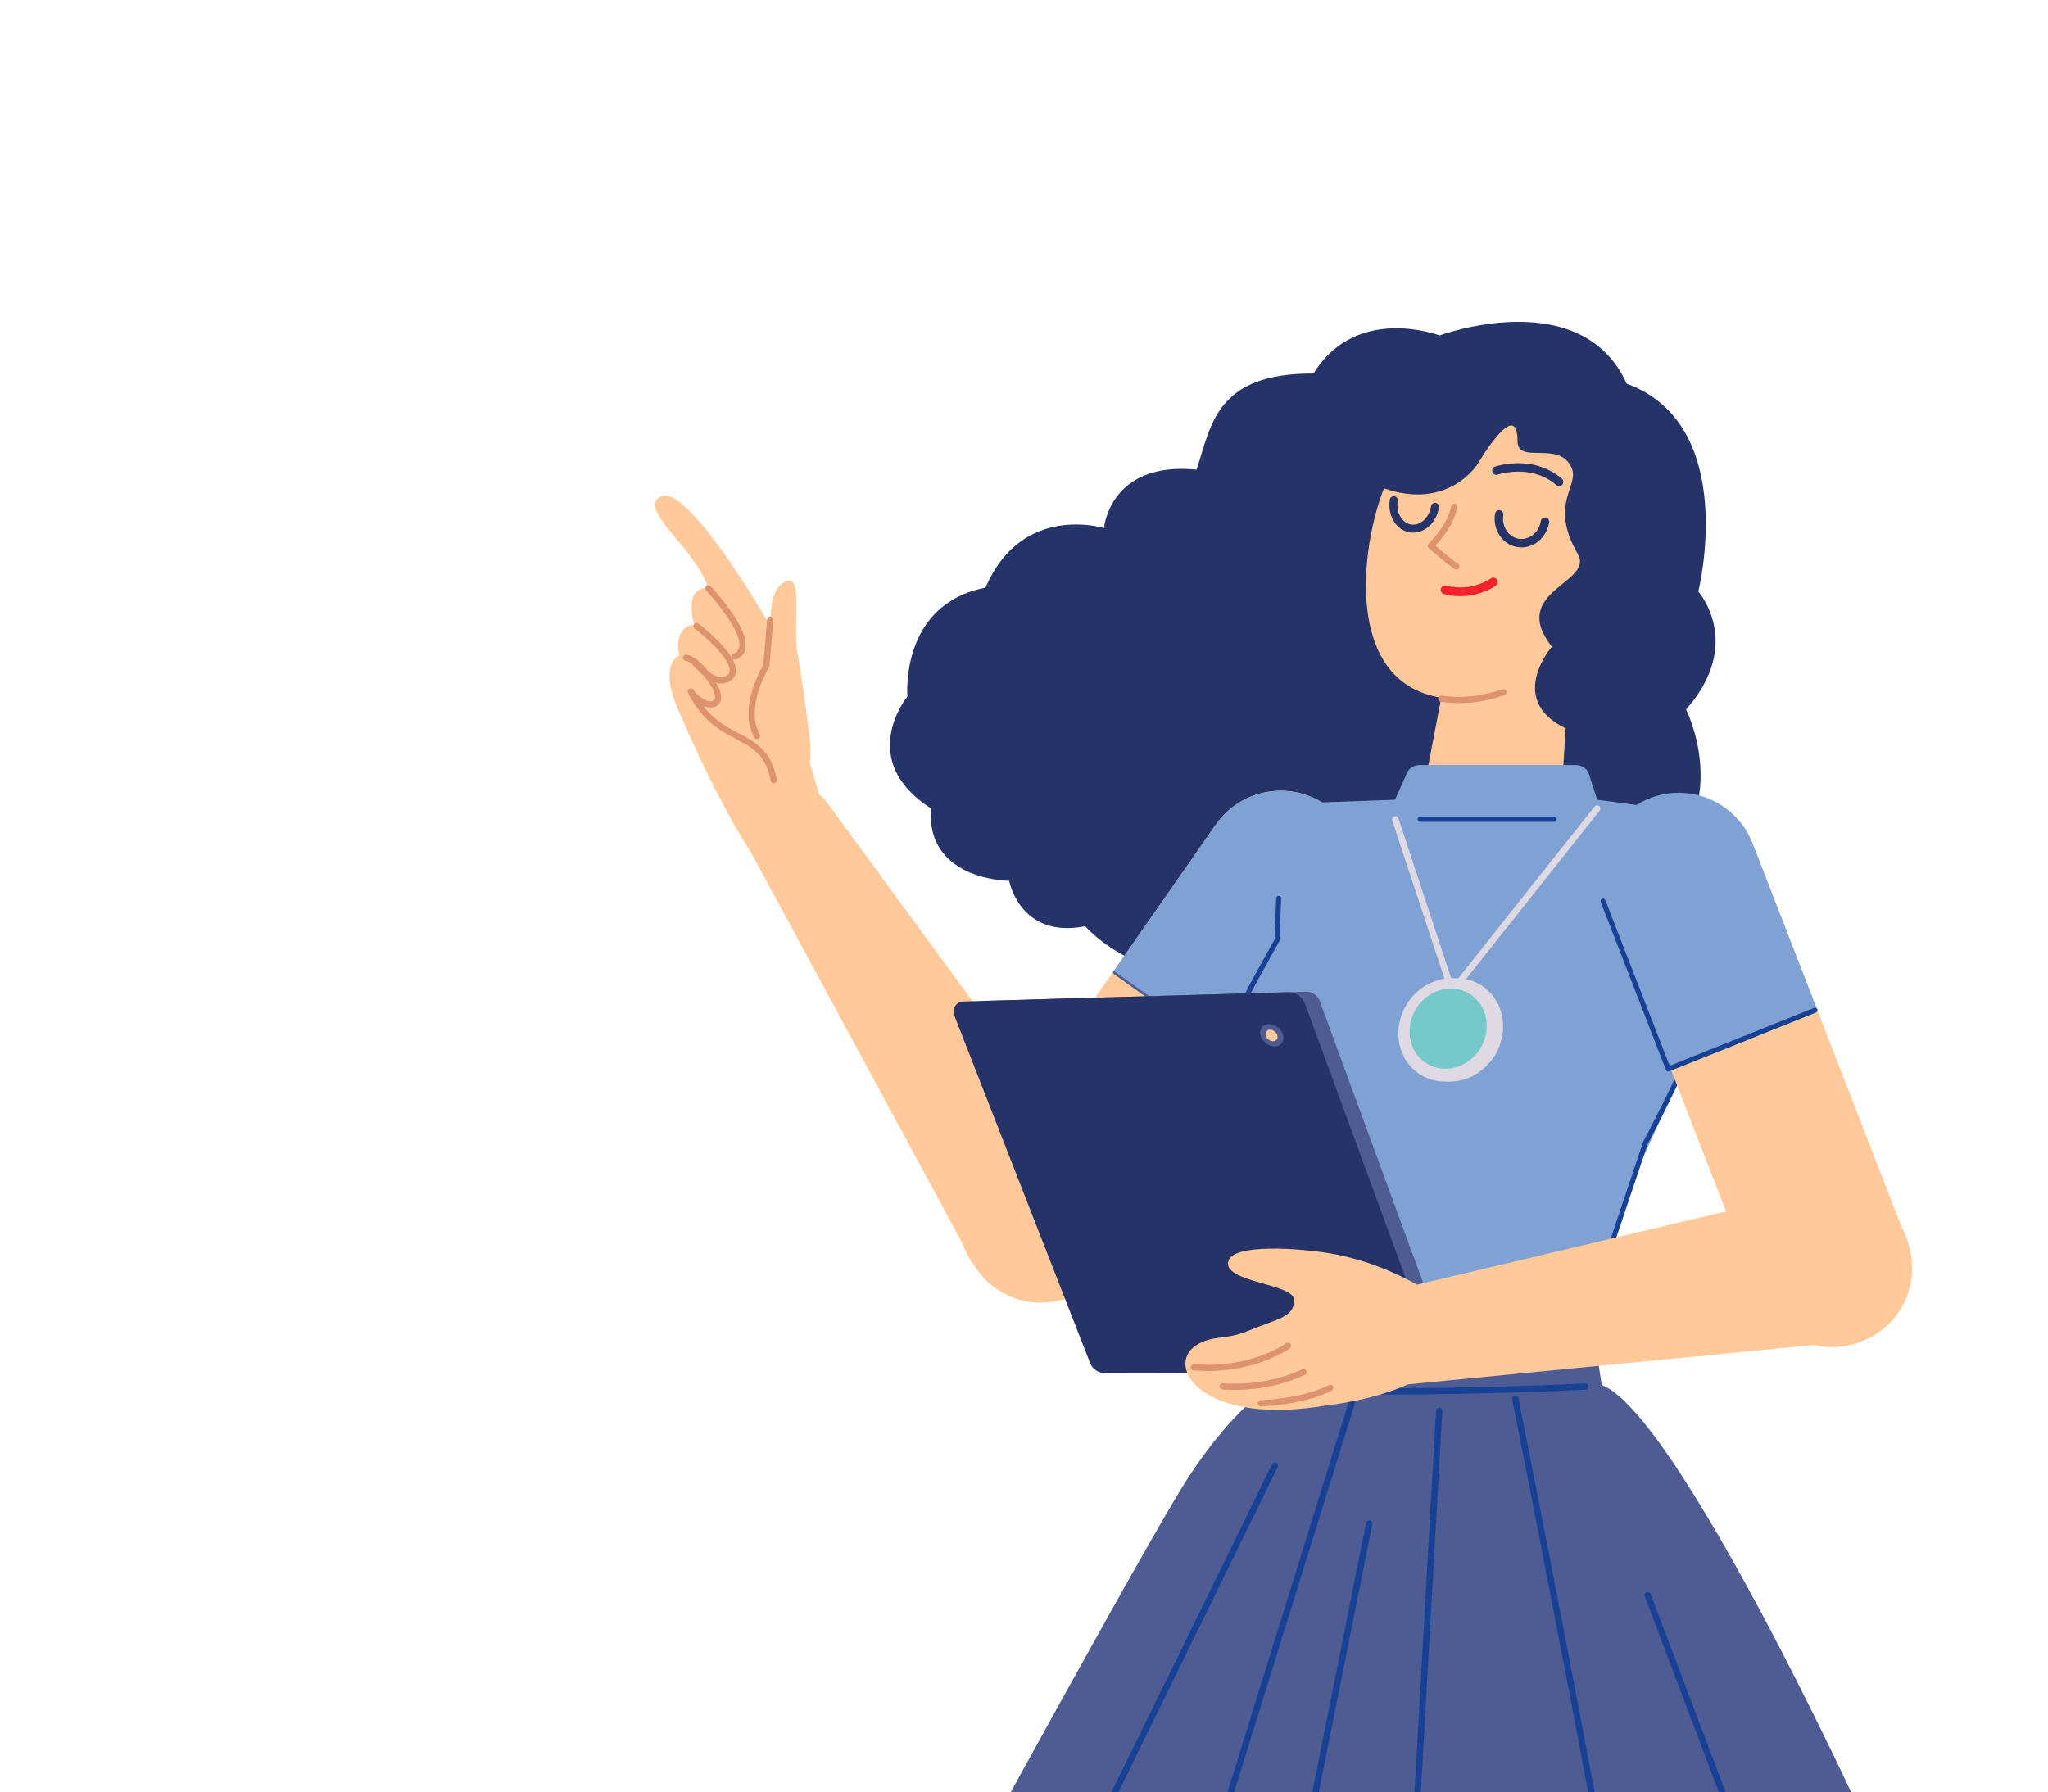 <svg width="1170" height="1024" viewBox="0 0 1170 1024" fill="none" xmlns="http://www.w3.org/2000/svg">
<path fill-rule="evenodd" clip-rule="evenodd" d="M994.976 1828.39C1014.81 1825.94 1029.16 1812.75 1027.5 1792.84L991.883 1362.53C989.318 1331.85 961.743 1309.47 931.187 1313.25C900.626 1317.03 879.345 1345.46 884.34 1375.84L958.153 1801.98C961.394 1821.69 975.143 1830.85 994.976 1828.39Z" fill="#FFC999"/>
<path fill-rule="evenodd" clip-rule="evenodd" d="M752.039 1822.31C732.058 1822.77 715.274 1807.39 714.01 1787.45L686.982 1360.99C685.032 1330.27 709.038 1304.1 739.819 1303.37C770.608 1302.64 795.816 1327.66 795.314 1358.44L788.383 1785.7C788.06 1805.68 772.02 1821.83 752.039 1822.31Z" fill="#FFC999"/>
<path fill-rule="evenodd" clip-rule="evenodd" d="M730.443 905.038C694.171 905.89 665.713 936.427 667.43 972.66L685.877 1362.19C687.298 1392.19 712.412 1415.57 742.448 1414.87C772.485 1414.16 796.469 1389.62 796.473 1359.59L796.572 969.621C796.581 933.348 766.715 904.187 730.443 905.038Z" fill="#FFC999"/>
<path fill-rule="evenodd" clip-rule="evenodd" d="M882.218 917.819C918.225 913.365 950.844 939.416 954.444 975.51L993.15 1363.55C996.131 1393.44 974.707 1420.24 944.89 1423.93C915.074 1427.62 887.759 1406.84 883.356 1377.14L826.243 991.375C820.93 955.491 846.21 922.279 882.218 917.819Z" fill="#FFC999"/>
<path fill-rule="evenodd" clip-rule="evenodd" d="M630.667 301.771C630.667 301.771 583.806 287.139 563.014 335.809C513.822 345.274 518.385 397.999 518.385 397.999C518.385 397.999 488.663 434.088 531.781 461.905C528.961 503.306 576.535 503.306 576.535 503.306C576.535 503.306 582.618 536.612 619.948 529.267C653.253 564.922 725.878 570.453 757.115 538.369C801.555 584.099 896.726 552.177 891.211 516.038C950.719 521.895 989.295 463.971 963.254 405.366C996.5 367.623 970.229 338.005 970.229 338.005C970.229 338.005 994.012 242.897 929.299 219.23C903.289 161.809 822.397 191.674 822.397 191.674C822.397 191.674 774.864 173.609 750.409 213.449C694.115 213.109 691.86 243.713 683.58 268.384C633.967 263.306 630.667 301.771 630.667 301.771Z" fill="#253368"/>
<path fill-rule="evenodd" clip-rule="evenodd" d="M790.648 279.059C828.086 291.98 844.458 264.709 844.458 264.709C844.458 264.709 866.922 226.213 866.958 252.063C866.981 265.798 890.535 251.341 897.77 267.138C902.639 277.769 884.639 287.583 901.357 316.529C911.044 333.295 861.574 337.525 886.549 369.568C886.549 369.568 860.332 399.617 894.439 416.239L891.974 455.99C890.539 479.124 869.455 495.974 846.561 492.277C824.737 488.755 810.136 467.902 814.287 446.193L823.379 398.698C767.718 389.798 777.24 312.886 790.648 279.059Z" fill="#FFC999"/>
<path fill-rule="evenodd" clip-rule="evenodd" d="M469.309 459.089L441.066 359.312C441.066 359.312 394.81 278.353 378.106 283.332C362.591 290.121 397.661 313.295 404.614 336.169C389.847 335.112 396.554 357.071 396.554 357.071C396.554 357.071 384.8 356.645 387.96 374.536C377.044 380.993 385.795 401.528 385.795 401.528C385.795 401.528 407.726 455.615 432.024 491.692C432.024 491.692 472.335 522.812 469.309 459.089Z" fill="#FFC999"/>
<path fill-rule="evenodd" clip-rule="evenodd" d="M463.033 425.376C463.033 425.376 458.819 391.156 455.668 373.727C452.516 356.294 459.882 324.811 447.164 333.151C438.614 338.762 440.103 357.49 440.412 371.302C440.717 385.11 418.405 417.843 435.033 440.502C446.267 455.815 463.979 457.823 463.033 425.376Z" fill="#FFC999"/>
<path fill-rule="evenodd" clip-rule="evenodd" d="M437.103 452.297C448.683 444.602 464.27 447.376 472.483 458.593L631.047 675.105C644.963 695.482 639.534 723.299 618.975 736.954C598.236 750.726 570.222 744.717 556.966 723.649L428.617 486.316C422.219 474.489 425.9 459.74 437.103 452.297Z" fill="#FFC999"/>
<path d="M855.148 331.124C854.338 330.005 852.774 329.755 851.655 330.565L851.339 330.778C851.129 330.914 850.842 331.092 850.482 331.301C849.451 331.902 848.249 332.507 846.896 333.073C840.62 335.701 833.591 336.569 826.192 334.639C824.855 334.29 823.488 335.091 823.14 336.427C822.791 337.763 823.592 339.129 824.929 339.478C833.49 341.711 841.61 340.708 848.829 337.686C851.518 336.56 853.478 335.419 854.589 334.616C855.708 333.806 855.958 332.243 855.148 331.124Z" fill="#F5222D"/>
<path d="M856.844 291.541C855.531 291.332 854.297 292.226 854.087 293.538C852.629 302.669 858.307 311.246 866.898 312.625C875.486 313.993 883.56 307.612 885.018 298.483C885.228 297.17 884.333 295.936 883.02 295.727C881.707 295.517 880.473 296.411 880.263 297.724C879.211 304.313 873.525 308.807 867.659 307.872C861.788 306.93 857.789 300.889 858.842 294.297C859.051 292.984 858.157 291.751 856.844 291.541Z" fill="#253368"/>
<path d="M796.607 283.582C795.361 283.382 794.19 284.23 793.99 285.475C792.544 294.497 797.529 302.956 805.385 304.211C813.239 305.467 820.613 298.988 822.059 289.967C822.259 288.721 821.411 287.55 820.165 287.351C818.92 287.151 817.748 287.999 817.549 289.244C816.475 295.945 811.26 300.526 806.106 299.702C800.952 298.878 797.427 292.897 798.501 286.198C798.701 284.952 797.853 283.781 796.607 283.582Z" fill="#253368"/>
<path d="M881.933 267.305C874.03 264.243 865.689 264.093 857.934 265.656L856.687 265.924C855.529 266.19 854.645 266.443 854.078 266.636C852.819 267.062 852.144 268.429 852.571 269.688C852.998 270.946 854.365 271.621 855.624 271.194L856.154 271.028C856.784 270.845 857.71 270.611 858.886 270.374C865.818 268.977 873.272 269.111 880.194 271.793C883.419 273.042 886.403 274.817 889.106 277.173C890.109 278.047 891.629 277.942 892.503 276.941C893.377 275.939 893.273 274.419 892.27 273.545C889.137 270.815 885.67 268.752 881.933 267.305Z" fill="#253368"/>
<path fill-rule="evenodd" clip-rule="evenodd" d="M566.9 733.182C546.449 718.931 541.432 690.805 555.693 670.36L694.622 471.16C708.882 450.72 737.013 445.701 757.465 459.952C777.912 474.203 782.928 502.329 768.672 522.774L629.739 721.974C615.483 742.418 587.352 747.433 566.9 733.182Z" fill="#FFC999"/>
<path d="M770.558 522.35C769.984 521.95 769.218 522.031 768.739 522.507L768.574 522.704L710.505 605.962L638.183 554.389C637.613 553.982 636.846 554.055 636.362 554.526L636.194 554.721C635.788 555.291 635.86 556.057 636.332 556.541L636.527 556.709L710.022 609.12C710.596 609.53 711.369 609.453 711.852 608.974L712.019 608.775L770.912 524.334C771.363 523.689 771.204 522.8 770.558 522.35Z" fill="#4E5C93"/>
<path fill-rule="evenodd" clip-rule="evenodd" d="M709.777 607.218L768.675 522.772C782.873 502.417 777.829 474.148 757.463 459.955C737.101 445.762 708.822 450.803 694.624 471.163L636.287 554.802L709.777 607.218Z" fill="#80A1D4"/>
<path fill-rule="evenodd" clip-rule="evenodd" d="M729.585 533.115C719.942 554.12 702.077 590.277 699.858 614.164C696.253 652.893 721.475 681.709 721.475 681.709C721.475 681.709 721.73 670.322 724.178 770.659C839.714 790.92 913.379 769.377 913.379 769.377L911.129 742.779L929.89 679.908C929.89 679.908 941.291 656.492 964.715 604.26C980.997 567.946 979.867 522.929 977.662 498.859C976.716 488.547 981.616 467.017 971.381 465.408C936.606 459.941 912.474 456.997 912.474 456.997L908.242 443.996C907.677 440.061 904.306 437.139 900.329 437.139H810.92C807.271 437.139 804.088 439.608 803.182 443.144L796.915 456.997L749.794 458.677C741.541 460.295 734.404 486.144 733.543 494.507L729.585 533.115Z" fill="#80A1D4"/>
<path d="M913.607 460.548C912.879 459.971 911.853 460.023 911.188 460.628L910.98 460.851L830.255 562.602L798.926 467.687C798.635 466.805 797.75 466.286 796.861 466.426L796.565 466.498C795.683 466.789 795.163 467.674 795.304 468.563L795.375 468.858L827.788 567.066C828.223 568.385 829.863 568.759 830.831 567.855L831.028 567.642L913.91 463.173C914.551 462.364 914.416 461.189 913.607 460.548Z" fill="#DED9E2"/>
<path fill-rule="evenodd" clip-rule="evenodd" d="M806.425 574.381C797.943 588.677 801.767 606.608 814.96 614.432C828.154 622.253 845.727 617 854.205 602.704C862.687 588.404 858.867 570.473 845.669 562.653C832.475 554.833 814.906 560.085 806.425 574.381Z" fill="#DED9E2"/>
<path fill-rule="evenodd" clip-rule="evenodd" d="M803.377 574.311C794.895 588.607 798.719 606.537 811.913 614.358C825.107 622.182 842.68 616.93 851.162 602.629C859.639 588.333 855.82 570.403 842.622 562.582C829.433 554.762 811.859 560.015 803.377 574.311Z" fill="#DED9E2"/>
<path fill-rule="evenodd" clip-rule="evenodd" d="M808.762 576.801C802.177 587.902 805.145 601.822 815.393 607.894C825.636 613.966 839.278 609.893 845.859 598.792C852.445 587.691 849.482 573.772 839.233 567.699C828.99 561.622 815.348 565.701 808.762 576.801Z" fill="#75C9C8"/>
<path d="M977.621 497.431C976.834 497.456 976.214 498.111 976.236 498.898L976.361 504.565L976.38 505.647C976.573 516.937 976.593 528.866 976.329 540.03L976.244 543.244C975.889 555.359 975.194 565.096 974.103 571.645C972.864 579.072 968.106 591.688 960.732 607.946C959.444 610.787 958.087 613.713 956.67 616.711C952.765 624.971 948.58 633.409 944.395 641.569L942.281 645.668L938.881 652.156L938.724 652.48L908.423 742.792L908.356 743.384L910.935 769.595L908.692 770.034C908.053 770.156 907.373 770.281 906.655 770.411L905.547 770.609C900.126 771.567 893.844 772.526 886.775 773.421C838.52 779.531 783.901 779.561 727.634 769.526L725.341 769.108L725.148 761.816C725.005 757.041 724.789 750.481 724.51 742.393L723.402 711.127L722.438 684.815L722.26 684.179L721.57 682.895L720.466 680.778C720.154 680.17 719.83 679.531 719.495 678.863L718.985 677.84C716.52 672.86 714.055 667.458 711.755 661.83C708.484 653.828 705.826 646.039 703.995 638.724C702.226 631.651 701.283 625.216 701.283 619.572C701.283 605.446 703.157 594.605 707.362 583.422C709.467 577.823 712.171 572.042 716.066 564.664L718.004 561.054C720.622 556.254 725.678 547.137 728.605 541.867L730.834 537.853L731.009 537.22L731.91 513.356C731.94 512.569 731.326 511.908 730.539 511.878C729.84 511.852 729.239 512.333 729.094 512.993L729.061 513.248L728.175 536.77L716.494 557.874L714.345 561.824L712.767 564.814C709.232 571.597 706.703 577.075 704.693 582.419C700.365 593.931 698.432 605.112 698.432 619.572C698.432 625.474 699.407 632.133 701.229 639.415C703.096 646.875 705.797 654.789 709.116 662.908C711.111 667.79 713.227 672.501 715.362 676.919L716.43 679.104C716.954 680.162 717.455 681.156 717.93 682.081L719.603 685.258L721.934 750.548C722.277 760.816 722.477 767.562 722.499 769.908L722.501 770.3C722.501 770.987 722.991 771.576 723.667 771.701C781.468 782.421 837.622 782.517 887.134 776.249C893.538 775.438 899.304 774.575 904.378 773.706L906.043 773.416C907.193 773.213 908.254 773.018 909.226 772.834L912.785 772.122C913.402 771.986 913.845 771.465 913.898 770.856L913.897 770.591L911.225 743.405L941.333 653.606L942.875 650.691C944.099 648.361 945.464 645.735 946.933 642.87C951.131 634.683 955.328 626.219 959.247 617.929L961.336 613.468C961.677 612.734 962.013 612.005 962.345 611.28L963.329 609.123C970.805 592.64 975.622 579.867 976.916 572.114C978.129 564.828 978.855 553.834 979.179 540.098C979.407 530.491 979.424 520.327 979.303 510.487L979.192 503.472L979.086 498.818C979.064 498.031 978.408 497.411 977.621 497.431Z" fill="#164194"/>
<path fill-rule="evenodd" clip-rule="evenodd" d="M1062.7 766.78L1063.99 766.283C1086.87 757.401 1098.22 731.659 1089.34 708.785L1004.6 490.606C995.718 467.732 969.963 456.39 947.082 465.272L945.795 465.769C922.914 474.652 911.567 500.394 920.452 523.272L1005.18 741.442C1014.07 764.32 1039.82 775.663 1062.7 766.78Z" fill="#FFC999"/>
<path fill-rule="evenodd" clip-rule="evenodd" d="M911.57 790.65C952.163 793.827 1071.87 1047.1 1108.27 1138.8C1103.42 1157.27 1050.46 1193.01 1050.46 1193.01C1050.46 1193.01 1053.62 1207.71 1055.58 1216.54C1020.94 1245.02 953.943 1260.49 953.943 1260.49L953.795 1273.13C846.682 1322.43 703.248 1275.18 703.248 1275.18C703.248 1275.18 700.572 1272.44 702.491 1262.53C653.859 1261.97 549.723 1200.29 549.723 1200.29L564.526 1169.77L521.695 1125.95C521.695 1125.95 637.357 913.246 672.956 853.75C704.212 801.522 733.526 786.482 733.526 786.482C733.526 786.482 839.545 785.012 911.57 790.65Z" fill="#4E5C93"/>
<path fill-rule="evenodd" clip-rule="evenodd" d="M725.771 790.645L728.829 767.449C728.829 767.449 820.444 767.996 910.297 763.496C912.565 773.795 915.174 792.326 915.174 792.326C907.621 786.123 826.003 804.238 725.771 790.645Z" fill="#4E5C93"/>
<path d="M729.113 835.882C728.307 835.488 727.351 835.749 726.849 836.457L726.699 836.709L549.929 1197.71C549.554 1198.48 549.766 1199.4 550.438 1199.92L551.547 1200.77L553.356 1202.09C553.798 1202.41 554.267 1202.75 554.762 1203.1C558.293 1205.61 562.447 1208.39 567.198 1211.4C580.762 1219.96 596.403 1228.53 613.917 1236.52C641.142 1248.95 670.355 1258.82 701.213 1265.19C702.189 1265.4 703.144 1264.77 703.345 1263.79C703.547 1262.82 702.919 1261.86 701.943 1261.66C671.363 1255.35 642.404 1245.56 615.416 1233.24C598.056 1225.32 582.557 1216.83 569.126 1208.35C564.952 1205.71 561.248 1203.24 558.034 1200.99L556.142 1199.65L553.826 1197.96L729.94 838.295C730.334 837.49 730.074 836.535 729.365 836.032L729.113 835.882Z" fill="#164194"/>
<path d="M943.006 910.853C942.653 909.922 941.612 909.452 940.68 909.804C939.841 910.121 939.376 910.996 939.549 911.847L939.63 912.129L1055.15 1217.63L1053.26 1218.81L1050.96 1220.19C1048.96 1221.38 1046.75 1222.65 1044.35 1223.99C1034.72 1229.36 1023.92 1234.74 1012.23 1239.75C993.167 1247.92 973.607 1254.32 954.042 1258.28C953.065 1258.48 952.433 1259.43 952.631 1260.4C952.828 1261.38 953.78 1262.01 954.757 1261.81C974.584 1257.81 994.375 1251.33 1013.65 1243.07C1025.47 1238 1036.37 1232.57 1046.11 1227.14C1049.03 1225.51 1051.67 1223.98 1054 1222.58L1056.42 1221.1L1058.35 1219.88C1058.98 1219.46 1059.28 1218.71 1059.13 1218L1059.05 1217.73L943.006 910.853Z" fill="#164194"/>
<path d="M865.575 797.47L865.283 797.509C864.404 797.685 863.802 798.472 863.833 799.34L863.883 799.708L870.795 834.59C873.175 846.664 875.713 859.593 878.381 873.252L879.849 880.773C890.979 937.845 902.109 995.96 912.599 1052.16L915.008 1065.09C916.289 1071.99 917.554 1078.82 918.802 1085.58L925.479 1122.03C935.321 1176.16 943.67 1224.04 950.213 1264.21L951.752 1273.71L949.285 1274.53C946.673 1275.38 944.044 1276.19 941.4 1276.98L937.422 1278.13C873.18 1296.32 804.524 1295.28 739.685 1282.61C729.396 1280.6 720.116 1278.45 711.999 1276.3L709.653 1275.67C708.524 1275.36 707.459 1275.06 706.461 1274.78L703.533 1273.91L783.973 870.87C784.148 869.99 783.652 869.133 782.839 868.828L782.556 868.748C781.677 868.572 780.819 869.068 780.514 869.881L780.434 870.164L699.672 1274.81C699.493 1275.7 700.015 1276.59 700.887 1276.87L703.532 1277.68L705.466 1278.24C706.815 1278.63 708.283 1279.04 709.865 1279.46L711.074 1279.79C719.265 1281.96 728.623 1284.13 738.992 1286.16C804.34 1298.92 873.538 1299.96 938.405 1281.6C943.784 1280.08 949.101 1278.43 954.354 1276.64C955.187 1276.36 955.694 1275.52 955.555 1274.65L953.315 1260.82C946.839 1221.2 938.647 1174.28 929.03 1121.38L924.823 1098.35C922.782 1087.24 920.692 1075.93 918.556 1064.43C908.166 1008.54 897.087 950.497 885.959 893.273L876.318 843.961L867.406 798.925C867.23 798.046 866.443 797.444 865.575 797.47Z" fill="#164194"/>
<path d="M822.284 804.422C821.389 804.374 820.609 804.986 820.421 805.834L820.381 806.124L801.4 1142.66C801.344 1143.65 802.105 1144.5 803.1 1144.56C803.996 1144.61 804.775 1144 804.963 1143.15L805.003 1142.86L823.984 806.327C824.041 805.333 823.279 804.481 822.284 804.422Z" fill="#164194"/>
<path d="M774.049 795.816C773.192 795.55 772.288 795.954 771.9 796.731L771.79 797.003L700.524 1026.37C700.228 1027.32 700.76 1028.33 701.712 1028.63C702.568 1028.89 703.473 1028.49 703.861 1027.71L703.97 1027.44L775.237 798.074C775.532 797.122 775 796.111 774.049 795.816Z" fill="#164194"/>
<path d="M905.529 790.522C865.091 792.413 825.837 793.264 790.891 793.261L778.968 793.225C766.653 793.152 755.775 792.965 747.471 792.708L743.52 792.571C742.315 792.525 741.226 792.478 740.268 792.431L738.337 792.326C737.692 792.286 737.162 792.248 736.757 792.212L736.273 792.161L736.065 792.08C735.8 791.998 735.514 791.976 735.229 792.025L734.944 792.098L734.714 792.126C734.279 792.204 734.23 792.486 733.858 794.6L734.599 795.373C734.824 795.587 734.889 795.591 735.052 795.602C735.191 795.644 735.34 795.675 735.52 795.702L735.814 795.742C736.064 795.772 736.382 795.802 736.766 795.833L738.116 795.927C739.849 796.033 742.29 796.142 745.283 796.245L751.495 796.43C759.655 796.641 769.729 796.788 780.906 796.844L782.89 796.852C819.85 796.997 862.086 796.165 905.698 794.126C906.693 794.08 907.462 793.235 907.416 792.24C907.369 791.245 906.525 790.476 905.529 790.522Z" fill="#164194"/>
<path fill-rule="evenodd" clip-rule="evenodd" d="M954.285 610.389L917.013 514.421C908.029 491.287 919.614 465.012 942.755 456.031C965.896 447.05 992.18 458.626 1001.17 481.76L1038.08 576.818L954.285 610.389Z" fill="#80A1D4"/>
<path d="M811.265 466.747C810.478 466.747 809.839 467.385 809.839 468.172C809.839 468.872 810.344 469.453 811.009 469.574L811.265 469.597H887.736C888.524 469.597 889.162 468.959 889.162 468.172C889.162 467.472 888.658 466.89 887.992 466.77L887.736 466.747H811.265Z" fill="#164194"/>
<path d="M917.129 514.379C916.844 513.645 916.018 513.282 915.285 513.567C914.632 513.82 914.272 514.5 914.4 515.164L914.472 515.411L951.743 611.374C951.999 612.031 952.687 612.391 953.354 612.256L953.603 612.181L1037.4 578.61C1038.13 578.317 1038.49 577.487 1038.19 576.757C1037.93 576.107 1037.25 575.755 1036.59 575.89L1036.34 575.964L953.88 608.998L917.129 514.379Z" fill="#164194"/>
<path fill-rule="evenodd" clip-rule="evenodd" d="M827.918 773.61L753.988 572.071C752.769 568.75 749.559 566.577 746.022 566.68L562.734 571.91C557.04 572.071 553.23 577.825 555.296 583.131L631.871 779.118C633.099 782.273 636.139 784.348 639.523 784.352L820.176 784.671C825.905 784.68 829.89 778.983 827.918 773.61Z" fill="#4E5C93"/>
<path fill-rule="evenodd" clip-rule="evenodd" d="M818.157 771.525L745.515 573.499C744.04 569.475 740.157 566.849 735.872 566.97L550.315 572.267C546.334 572.379 543.666 576.399 545.119 580.11L622.747 778.812C624.11 782.303 627.472 784.602 631.22 784.611L808.783 784.92C815.719 784.933 820.547 778.036 818.157 771.525Z" fill="#253368"/>
<path fill-rule="evenodd" clip-rule="evenodd" d="M720.927 586.974C718.95 589.367 719.865 593.387 722.976 595.951C726.083 598.519 730.203 598.658 732.18 596.265C734.157 593.871 733.242 589.851 730.136 587.288C727.024 584.72 722.904 584.581 720.927 586.974Z" fill="#4E5C93"/>
<path fill-rule="evenodd" clip-rule="evenodd" d="M723.488 589.281C722.462 590.522 722.937 592.611 724.551 593.942C726.165 595.273 728.308 595.349 729.33 594.108C730.356 592.862 729.881 590.773 728.267 589.442C726.658 588.111 724.515 588.04 723.488 589.281Z" fill="#FFC999"/>
<path fill-rule="evenodd" clip-rule="evenodd" d="M758.039 770.59C760.007 784.348 772.457 794.127 786.296 792.787L1053.47 766.897C1077.94 763.706 1095.09 741.137 1091.59 716.718C1088.07 692.074 1064.92 675.183 1040.38 679.319L777.783 741.608C764.692 744.714 756.134 757.28 758.039 770.59Z" fill="#FFC999"/>
<path fill-rule="evenodd" clip-rule="evenodd" d="M757.995 803.042C757.995 803.042 819.3 796.83 827.186 769.542C834.328 744.831 810.527 734.739 810.527 734.739C810.527 734.739 788.457 720.962 759.927 716.208C741.13 713.079 704.777 710.749 701.8 720.398C697.914 732.977 739.211 733.219 739.287 742.801C739.364 752.629 730.828 753.211 711.856 760.92C699.994 765.737 692.601 762.748 683.326 768.749C665.197 780.477 686.522 815.352 757.995 803.042Z" fill="#FFC999"/>
<path d="M830.915 287.885C830.039 287.808 829.256 288.383 829.046 289.207L828.92 289.991C828.876 290.223 828.811 290.52 828.721 290.878C828.405 292.13 827.903 293.585 827.172 295.221C825.049 299.976 821.5 305.194 816.182 310.7C815.48 311.427 815.528 312.593 816.289 313.259L818.59 315.254C821.946 318.137 824.873 320.529 827.376 322.467L829.146 323.813L830.975 325.134C831.02 325.166 831.059 325.192 831.093 325.215C831.904 325.758 833.003 325.542 833.546 324.731C834.09 323.92 833.874 322.821 833.062 322.278L832.214 321.679L831.256 320.975C830.913 320.719 830.544 320.441 830.151 320.14L829.542 319.671C827.358 317.981 824.839 315.932 821.979 313.499L820.002 311.8L820.742 310.993C824.928 306.332 827.94 301.844 829.954 297.63L830.402 296.663C831.808 293.513 832.401 291.163 832.521 289.801C832.607 288.829 831.888 287.971 830.915 287.885Z" fill="#DD936F"/>
<path d="M860.53 394.931C860.204 394.01 859.194 393.528 858.273 393.853C846.537 398.001 834.863 399.162 823.594 397.517C822.628 397.376 821.73 398.045 821.589 399.011C821.448 399.978 822.117 400.875 823.083 401.016C834.923 402.744 847.177 401.525 859.452 397.187C860.373 396.862 860.855 395.851 860.53 394.931Z" fill="#DD936F"/>
<path d="M403.397 334.887C402.69 335.56 402.662 336.679 403.335 337.387L404.154 338.27L405.2 339.43C405.567 339.841 405.95 340.276 406.347 340.734C408.618 343.347 410.889 346.14 413.006 348.996C415.102 351.825 416.931 354.562 418.416 357.145C423.475 365.95 423.895 371.574 419.084 373.58C418.182 373.956 417.756 374.991 418.132 375.892C418.508 376.793 419.544 377.219 420.445 376.843C428.061 373.668 427.475 365.811 421.483 355.384C419.924 352.671 418.021 349.823 415.848 346.891C413.672 343.955 411.345 341.092 409.017 338.414L407.289 336.462L405.898 334.95C405.225 334.243 404.105 334.214 403.397 334.887Z" fill="#DD936F"/>
<path d="M396.549 356.658C395.955 357.433 396.102 358.542 396.877 359.137L397.738 359.815L398.84 360.708C399.226 361.024 399.63 361.36 400.048 361.712C402.44 363.727 404.831 365.887 407.057 368.101C409.428 370.459 411.468 372.738 413.077 374.879C417.367 380.585 418.037 384.346 414.97 386.226C413.691 387.009 412.253 387.183 410.594 386.797C408.17 386.232 405.431 384.506 402.629 381.973C401.358 380.824 400.161 379.588 399.078 378.353L398.252 377.384C398.026 377.111 397.851 376.891 397.733 376.735C397.141 375.958 396.031 375.808 395.254 376.4C394.477 376.992 394.327 378.101 394.919 378.878L395.511 379.619C395.762 379.924 396.066 380.282 396.418 380.683C397.586 382.016 398.876 383.348 400.256 384.595C403.463 387.495 406.664 389.512 409.792 390.241C412.312 390.827 414.7 390.539 416.818 389.24C422.343 385.854 421.285 379.91 415.905 372.755C414.183 370.464 412.034 368.062 409.552 365.594C407.25 363.305 404.788 361.082 402.328 359.008L401.084 357.974L399.029 356.33C398.254 355.736 397.144 355.883 396.549 356.658Z" fill="#DD936F"/>
<path d="M392.172 374.093C391.207 373.94 390.302 374.599 390.149 375.563C389.997 376.528 390.656 377.433 391.621 377.585C393.987 377.959 397.01 380.096 400.627 384.352C408.227 393.29 409.801 399.04 407.541 400.361C405.202 401.729 399.652 399.201 396.085 394.101C394.826 392.301 392.065 393.954 393.058 395.913C397.499 404.674 402.706 410.783 409.179 415.533L410.794 416.678C413.505 418.558 414.497 419.095 421.98 423.04L423.729 423.984C433.882 429.602 437.981 434.537 440.327 446.224C440.52 447.182 441.452 447.802 442.409 447.61C443.367 447.418 443.988 446.486 443.795 445.528C441.146 432.334 436.183 426.683 424.539 420.398L417.708 416.764C415.104 415.346 414.19 414.739 412.188 413.338C408.312 410.627 404.919 407.444 401.875 403.457L401.757 403.292L402.191 403.471C404.646 404.404 407.031 404.527 408.904 403.637L409.327 403.413C414.368 400.465 412.184 392.483 403.322 382.062C399.21 377.222 395.532 374.623 392.172 374.093Z" fill="#DD936F"/>
<path d="M440.173 352.276C439.297 352.203 438.518 352.782 438.312 353.608L438.265 353.892L436.121 379.782L435.457 380.956L434.965 381.87C433.95 383.793 432.937 385.933 431.99 388.239C429.242 394.938 427.602 401.658 427.637 407.995C427.664 412.942 428.728 417.454 430.982 421.402C431.467 422.25 432.547 422.545 433.395 422.061C434.243 421.577 434.538 420.497 434.054 419.649C432.122 416.265 431.198 412.346 431.174 407.976C431.142 402.173 432.677 395.884 435.263 389.581C435.984 387.825 436.746 386.169 437.515 384.641L438.093 383.521C438.668 382.432 439.11 381.663 439.354 381.267C439.452 381.109 439.523 380.938 439.567 380.759L439.611 380.486L441.79 354.184C441.87 353.21 441.147 352.356 440.173 352.276Z" fill="#DD936F"/>
<path d="M737.255 767.884C736.671 767.101 735.563 766.939 734.78 767.522L734.325 767.845C733.774 768.221 732.94 768.751 731.829 769.395C729.332 770.842 726.383 772.293 723.001 773.65C711.322 778.337 697.639 780.734 682.183 779.6C681.209 779.528 680.362 780.26 680.29 781.233C680.219 782.207 680.95 783.055 681.924 783.126C697.942 784.301 712.159 781.811 724.319 776.931C727.862 775.51 730.963 773.984 733.603 772.454C734.301 772.05 734.93 771.666 735.489 771.308L736.025 770.959C736.445 770.68 736.735 770.476 736.893 770.358C737.677 769.774 737.838 768.667 737.255 767.884Z" fill="#DD936F"/>
<path d="M746.321 783.279C745.907 782.394 744.854 782.013 743.969 782.427C743.088 782.839 742.196 783.235 741.295 783.616C727.718 789.343 713.527 791.09 701.576 790.592L700.207 790.525C699.418 790.48 698.876 790.436 698.606 790.408C697.634 790.307 696.765 791.012 696.664 791.984C696.563 792.955 697.268 793.824 698.24 793.925L699.245 794.008C699.471 794.023 699.725 794.039 700.007 794.055C712.726 794.777 727.994 793.065 742.67 786.873C743.613 786.476 744.546 786.061 745.469 785.629C746.353 785.215 746.735 784.163 746.321 783.279Z" fill="#DD936F"/>
<path d="M761.527 792.051C761.023 791.215 759.936 790.945 759.099 791.448L758.698 791.674C758.205 791.939 757.436 792.317 756.383 792.778C754.001 793.822 751.086 794.871 747.625 795.853C739.995 798.018 730.871 799.538 720.191 800.12C719.216 800.173 718.468 801.007 718.522 801.982C718.575 802.957 719.408 803.704 720.384 803.651C731.325 803.055 740.708 801.491 748.591 799.255C752.208 798.228 755.274 797.125 757.803 796.017C759.347 795.341 760.382 794.803 760.924 794.478C761.761 793.974 762.031 792.888 761.527 792.051Z" fill="#DD936F"/>
</svg>
